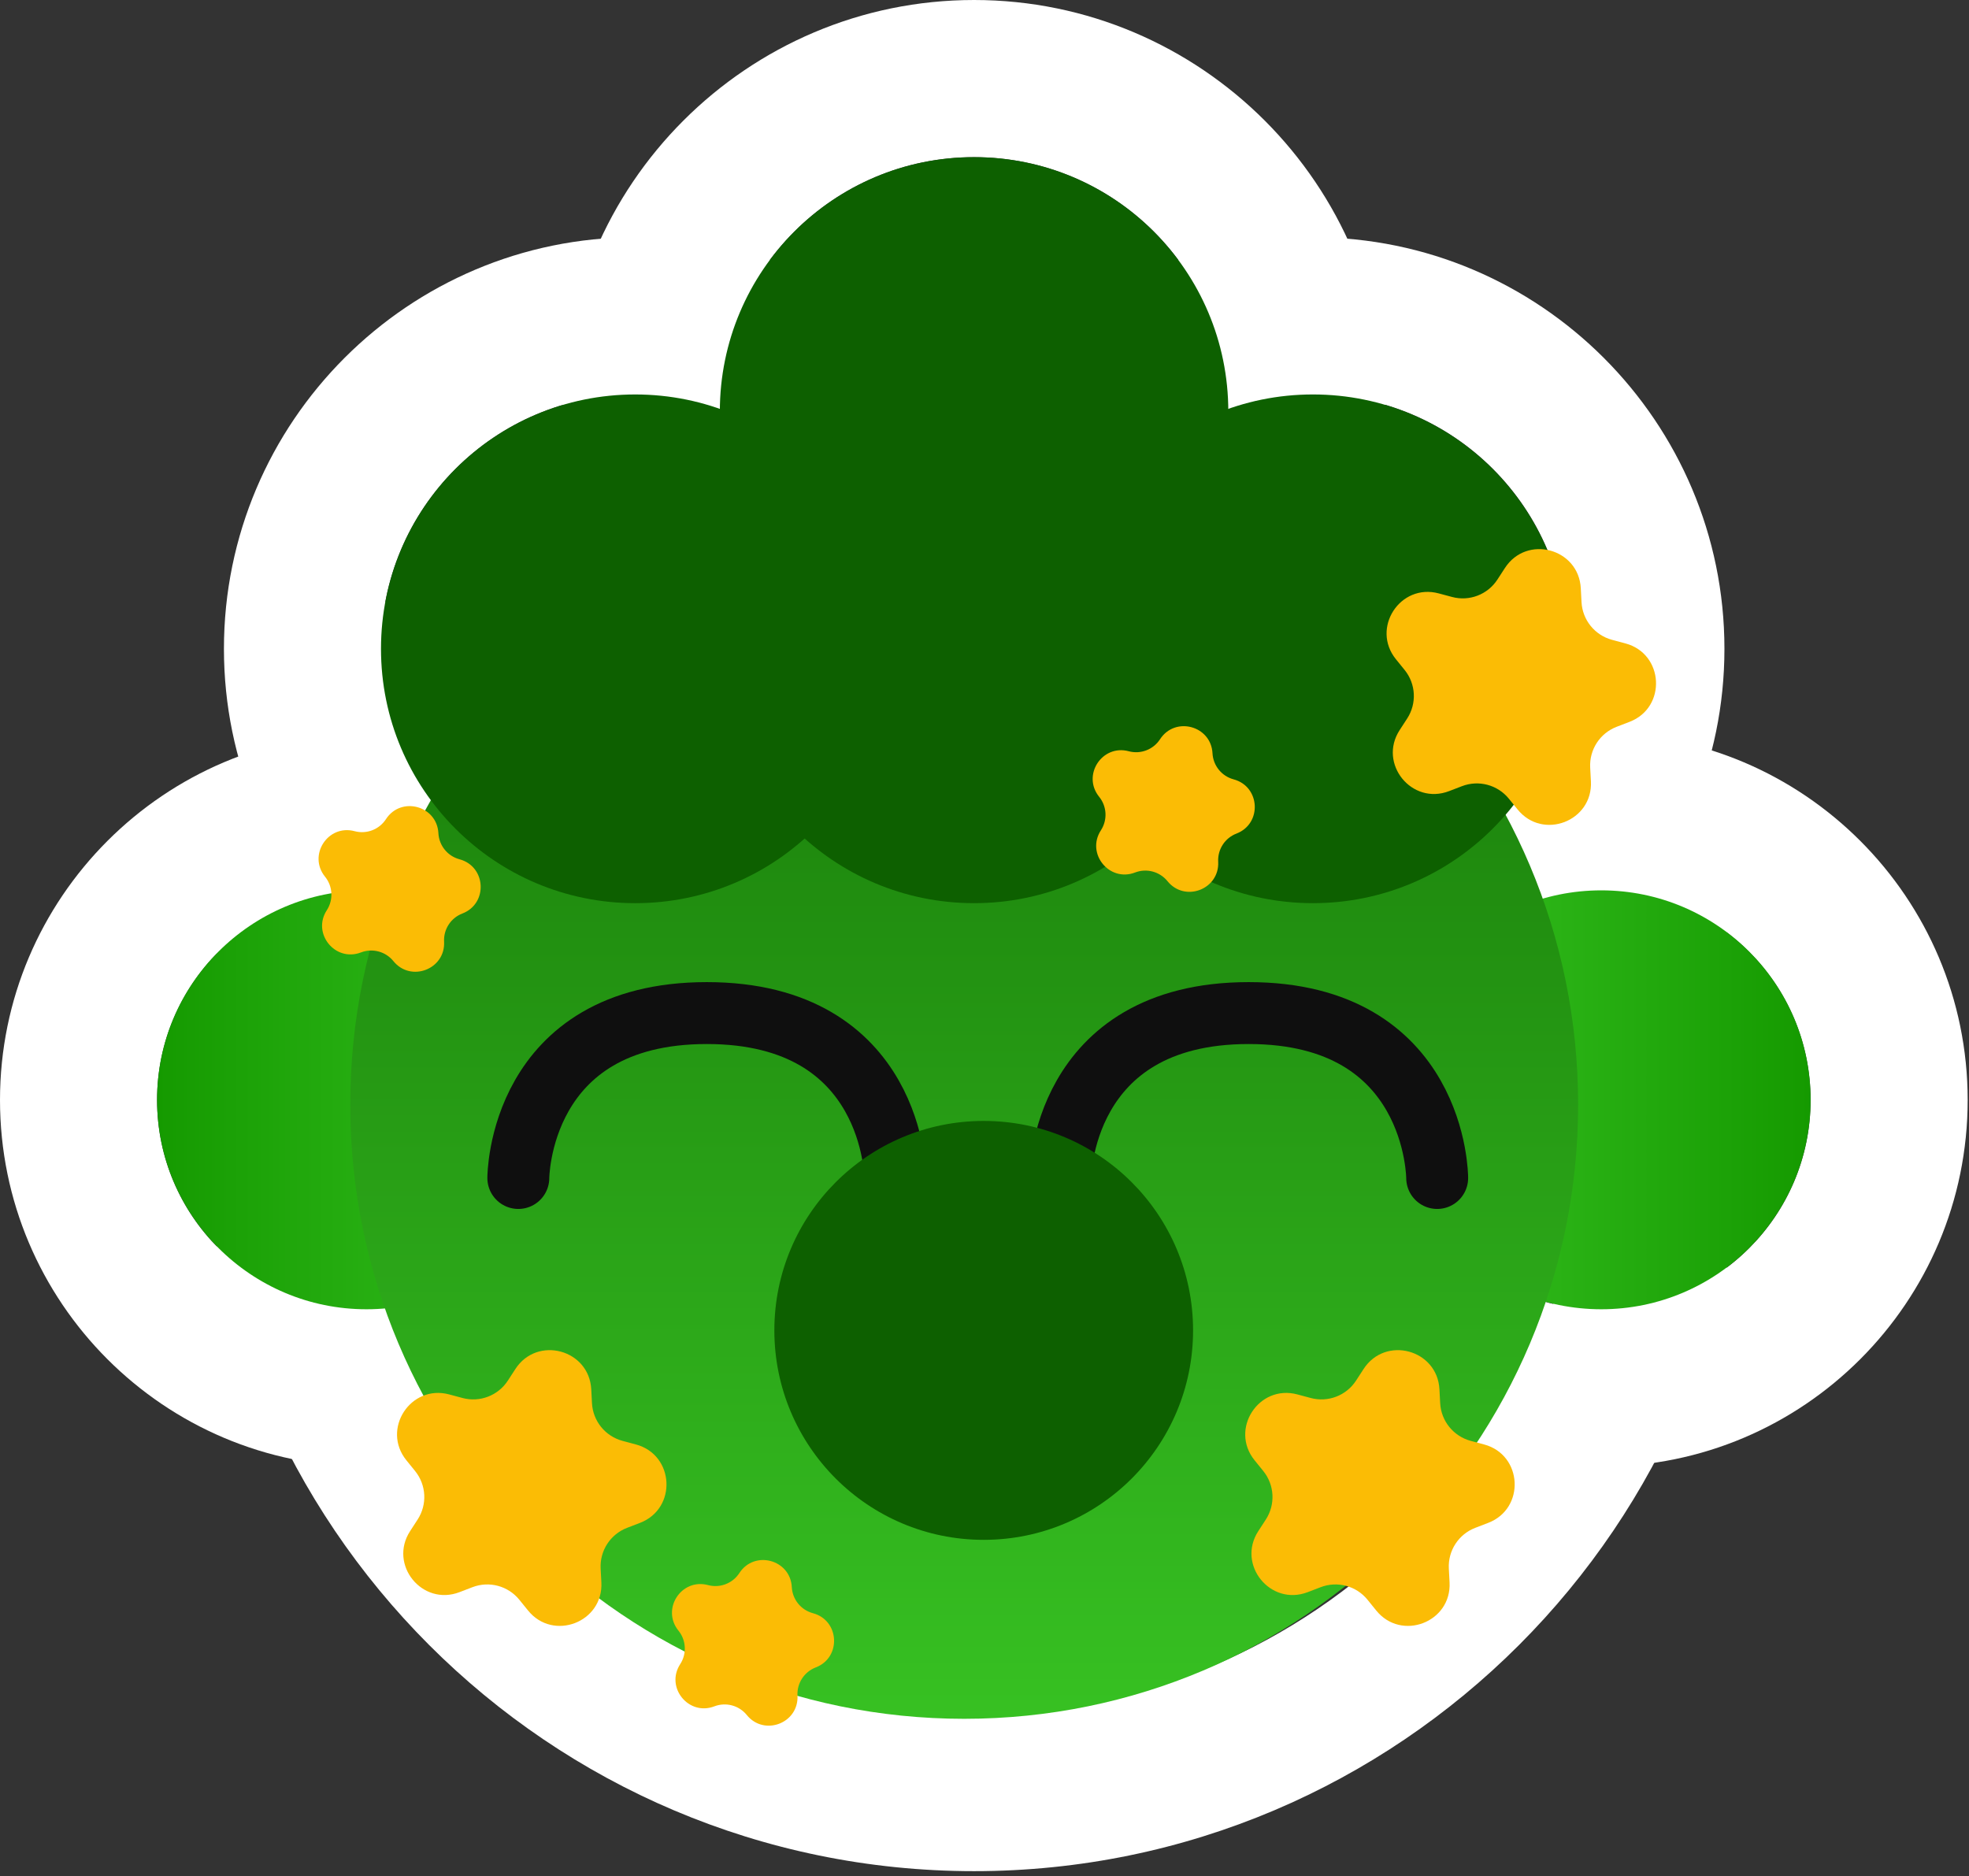 <svg width="318" height="303" viewBox="0 0 318 303" fill="none" xmlns="http://www.w3.org/2000/svg">
<rect x="0" y="0" width="318" height="303" fill="#333333" stroke="none"/>
<path d="M157.316 25.381C180.002 25.381 198.376 43.763 198.376 66.461C198.376 89.158 180.002 107.541 157.316 107.541C134.63 107.541 116.256 89.158 116.256 66.461C116.256 43.763 134.63 25.381 157.316 25.381ZM157.316 0C120.678 0 90.888 29.804 90.888 66.461C90.888 103.118 120.678 132.922 157.316 132.922C193.955 132.922 223.744 103.118 223.744 66.461C223.744 29.804 193.955 0 157.316 0Z" fill="white"/>
<path d="M102.594 63.705C125.28 63.705 143.654 82.088 143.654 104.785C143.654 127.483 125.28 145.866 102.594 145.866C79.908 145.866 61.534 127.483 61.534 104.785C61.534 82.088 79.908 63.705 102.594 63.705ZM102.594 38.325C65.955 38.325 36.166 68.129 36.166 104.785C36.166 141.442 65.955 171.246 102.594 171.246C139.232 171.246 169.021 141.442 169.021 104.785C169.021 68.129 139.232 38.325 102.594 38.325Z" fill="white"/>
<path d="M212.074 63.705C234.761 63.705 253.134 82.088 253.134 104.785C253.134 127.483 234.761 145.866 212.074 145.866C189.388 145.866 171.015 127.483 171.015 104.785C171.015 82.088 189.388 63.705 212.074 63.705ZM212.074 38.325C175.436 38.325 145.647 68.129 145.647 104.785C145.647 141.442 175.436 171.246 212.074 171.246C248.713 171.246 278.502 141.442 278.502 104.785C278.502 68.129 248.713 38.325 212.074 38.325Z" fill="white"/>
<path d="M157.318 78.424C212.076 78.424 256.47 122.84 256.47 177.625C256.47 232.411 212.076 276.827 157.318 276.827C102.56 276.827 58.166 232.411 58.166 177.625C58.166 122.84 102.56 78.424 157.318 78.424ZM157.318 53.043C88.644 53.043 32.798 108.916 32.798 177.625C32.798 246.334 88.644 302.208 157.318 302.208C225.993 302.208 281.838 246.334 281.838 177.625C281.838 108.916 225.993 53.043 157.318 53.043Z" fill="white"/>
<path d="M59.18 143.834C77.843 143.834 92.992 158.99 92.992 177.663C92.992 196.336 77.843 211.492 59.18 211.492C40.516 211.492 25.368 196.336 25.368 177.663C25.368 158.99 40.516 143.834 59.18 143.834ZM59.18 118.454C26.564 118.454 0 144.994 0 177.663C0 210.331 26.528 236.872 59.18 236.872C91.832 236.872 118.359 210.331 118.359 177.663C118.359 144.994 91.832 118.454 59.18 118.454Z" fill="white"/>
<path d="M258.607 143.834C277.27 143.834 292.418 158.99 292.418 177.663C292.418 196.336 277.27 211.492 258.607 211.492C239.943 211.492 224.795 196.336 224.795 177.663C224.795 158.99 239.943 143.834 258.607 143.834ZM258.607 118.454C225.991 118.454 199.427 144.994 199.427 177.663C199.427 210.331 225.955 236.872 258.607 236.872C291.259 236.872 317.786 210.331 317.786 177.663C317.786 144.994 291.259 118.454 258.607 118.454Z" fill="white"/>
<path d="M131.115 132.415H94.26C90.877 132.415 88.135 135.159 88.135 138.543C88.135 141.927 90.877 144.67 94.26 144.67H131.115C134.498 144.67 137.24 141.927 137.24 138.543C137.24 135.159 134.498 132.415 131.115 132.415Z" fill="white"/>
<path d="M223.529 132.415H186.673C183.29 132.415 180.548 135.159 180.548 138.543C180.548 141.927 183.29 144.67 186.673 144.67H223.529C226.911 144.67 229.653 141.927 229.653 138.543C229.653 135.159 226.911 132.415 223.529 132.415Z" fill="white"/>
<path d="M59.179 211.457C77.852 211.457 92.99 196.311 92.99 177.628C92.99 158.945 77.852 143.8 59.179 143.8C40.505 143.8 25.367 158.945 25.367 177.628C25.367 196.311 40.505 211.457 59.179 211.457Z" fill="url(#paint0_linear_1696_484)"/>
<path d="M258.606 211.457C277.28 211.457 292.418 196.311 292.418 177.628C292.418 158.945 277.28 143.8 258.606 143.8C239.933 143.8 224.795 158.945 224.795 177.628C224.795 196.311 239.933 211.457 258.606 211.457Z" fill="url(#paint1_linear_1696_484)"/>
<path d="M155.721 277.602C210.481 277.602 254.873 233.188 254.873 178.4C254.873 123.613 210.481 79.198 155.721 79.198C100.96 79.198 56.569 123.613 56.569 178.4C56.569 233.188 100.96 277.602 155.721 277.602Z" fill="url(#paint2_linear_1696_484)"/>
<path d="M198.376 66.464C198.376 89.162 180.003 107.545 157.316 107.545C134.63 107.545 116.257 89.162 116.257 66.464C116.257 43.767 134.63 25.384 157.316 25.384C180.003 25.384 198.376 43.767 198.376 66.464Z" fill="#0D6000"/>
<path d="M198.376 104.788C198.376 127.486 180.003 145.869 157.316 145.869C134.63 145.869 116.257 127.486 116.257 104.788C116.257 82.091 134.63 63.708 157.316 63.708C180.003 63.708 198.376 82.091 198.376 104.788Z" fill="#0D6000"/>
<path d="M253.098 104.788C253.098 127.486 234.725 145.869 212.039 145.869C189.352 145.869 170.979 127.486 170.979 104.788C170.979 82.091 189.352 63.708 212.039 63.708C234.725 63.708 253.098 82.091 253.098 104.788Z" fill="#0D6000"/>
<path d="M143.652 104.79C143.652 127.487 125.278 145.87 102.592 145.87C79.906 145.87 61.532 127.487 61.532 104.79C61.532 82.092 79.906 63.709 102.592 63.709C125.278 63.709 143.652 82.092 143.652 104.79Z" fill="#0D6000"/>
<path d="M232.109 190.256C232.109 190.256 232.109 163.62 201.668 163.62C171.227 163.62 171.227 190.256 171.227 190.256M144.591 190.256C144.591 190.256 144.591 163.62 114.15 163.62C83.71 163.62 83.71 190.256 83.71 190.256" stroke="#0F0F0F" stroke-width="10" stroke-linecap="round"/>
<path d="M158.873 248.698C177.547 248.698 192.685 233.552 192.685 214.869C192.685 196.186 177.547 181.04 158.873 181.04C140.199 181.04 125.061 196.186 125.061 214.869C125.061 233.552 140.199 248.698 158.873 248.698Z" fill="#0D6000"/>
<path d="M243.052 91.734C246.57 86.315 254.966 88.565 255.304 95.017L255.421 97.247C255.573 100.132 257.564 102.592 260.355 103.339L262.512 103.917C268.752 105.589 269.207 114.27 263.176 116.585L261.091 117.385C258.394 118.421 256.67 121.075 256.821 123.96L256.938 126.19C257.276 132.642 249.161 135.757 245.096 130.736L243.69 129.001C241.872 126.756 238.815 125.936 236.118 126.972L234.033 127.772C228.002 130.087 222.531 123.332 226.05 117.914L227.266 116.041C228.84 113.618 228.674 110.457 226.856 108.212L225.45 106.477C221.385 101.456 226.119 94.166 232.359 95.838L234.516 96.416C237.307 97.164 240.262 96.029 241.835 93.606L243.052 91.734Z" fill="#FBBC05"/>
<path d="M187.352 119.391C189.785 115.645 195.589 117.201 195.823 121.661C195.928 123.655 197.305 125.356 199.234 125.873C203.548 127.029 203.862 133.03 199.693 134.63C197.828 135.346 196.636 137.181 196.741 139.176C196.975 143.636 191.365 145.789 188.554 142.319C187.297 140.766 185.183 140.2 183.319 140.916C179.149 142.516 175.367 137.846 177.8 134.101C178.888 132.426 178.773 130.24 177.516 128.688C174.706 125.217 177.978 120.178 182.293 121.333C184.222 121.85 186.265 121.066 187.352 119.391Z" fill="#FBBC05"/>
<path d="M119.408 254.064C121.84 250.318 127.645 251.873 127.878 256.333C127.983 258.328 129.36 260.029 131.289 260.545C135.603 261.701 135.918 267.702 131.748 269.303C129.883 270.019 128.692 271.854 128.796 273.848C129.03 278.309 123.42 280.462 120.609 276.991C119.352 275.439 117.239 274.873 115.374 275.588C111.204 277.189 107.423 272.519 109.855 268.773C110.943 267.098 110.829 264.913 109.572 263.361C106.761 259.89 110.034 254.85 114.348 256.006C116.277 256.523 118.32 255.739 119.408 254.064Z" fill="#FBBC05"/>
<path d="M62.332 132.3C64.765 128.555 70.569 130.11 70.803 134.57C70.908 136.565 72.285 138.265 74.214 138.782C78.528 139.938 78.843 145.939 74.673 147.54C72.808 148.255 71.617 150.09 71.721 152.085C71.955 156.545 66.345 158.699 63.534 155.228C62.277 153.676 60.163 153.109 58.299 153.825C54.129 155.426 50.347 150.755 52.78 147.01C53.868 145.335 53.753 143.15 52.496 141.597C49.686 138.126 52.959 133.087 57.273 134.243C59.202 134.76 61.245 133.975 62.332 132.3Z" fill="#FBBC05"/>
<path d="M83.236 221.107C86.754 215.689 95.151 217.938 95.489 224.39L95.606 226.62C95.757 229.505 97.749 231.965 100.54 232.713L102.696 233.291C108.937 234.963 109.392 243.643 103.36 245.958L101.276 246.759C98.578 247.794 96.855 250.448 97.006 253.334L97.123 255.564C97.461 262.015 89.346 265.13 85.28 260.11L83.875 258.374C82.056 256.129 78.999 255.31 76.302 256.345L74.217 257.145C68.186 259.461 62.716 252.705 66.234 247.287L67.451 245.414C69.024 242.991 68.858 239.831 67.04 237.585L65.635 235.85C61.569 230.829 66.303 223.539 72.544 225.211L74.701 225.789C77.491 226.537 80.446 225.403 82.02 222.98L83.236 221.107Z" fill="#FBBC05"/>
<path d="M220.222 221.107C223.741 215.689 232.137 217.938 232.475 224.39L232.592 226.62C232.743 229.505 234.735 231.965 237.526 232.713L239.683 233.291C245.923 234.963 246.378 243.643 240.346 245.958L238.262 246.759C235.564 247.794 233.841 250.448 233.992 253.334L234.109 255.564C234.447 262.015 226.332 265.13 222.266 260.11L220.861 258.374C219.043 256.129 215.985 255.31 213.288 256.345L211.203 257.145C205.172 259.461 199.702 252.705 203.22 247.287L204.437 245.414C206.01 242.991 205.844 239.831 204.026 237.585L202.621 235.85C198.555 230.829 203.29 223.539 209.53 225.211L211.687 225.789C214.477 226.537 217.432 225.403 219.006 222.98L220.222 221.107Z" fill="#FBBC05"/>
<defs>
<linearGradient id="paint0_linear_1696_484" x1="158.893" y1="151.628" x2="25.367" y2="151.628" gradientUnits="userSpaceOnUse">
<stop offset="0.5" stop-color="#37C122"/>
<stop offset="1" stop-color="#159A00"/>
</linearGradient>
<linearGradient id="paint1_linear_1696_484" x1="158.893" y1="151.628" x2="292.418" y2="151.628" gradientUnits="userSpaceOnUse">
<stop offset="0.5" stop-color="#37C122"/>
<stop offset="1" stop-color="#159A00"/>
</linearGradient>
<linearGradient id="paint2_linear_1696_484" x1="158.893" y1="25.384" x2="158.893" y2="277.648" gradientUnits="userSpaceOnUse">
<stop stop-color="#0D6000"/>
<stop offset="1" stop-color="#37C122"/>
</linearGradient>
</defs>
</svg>

